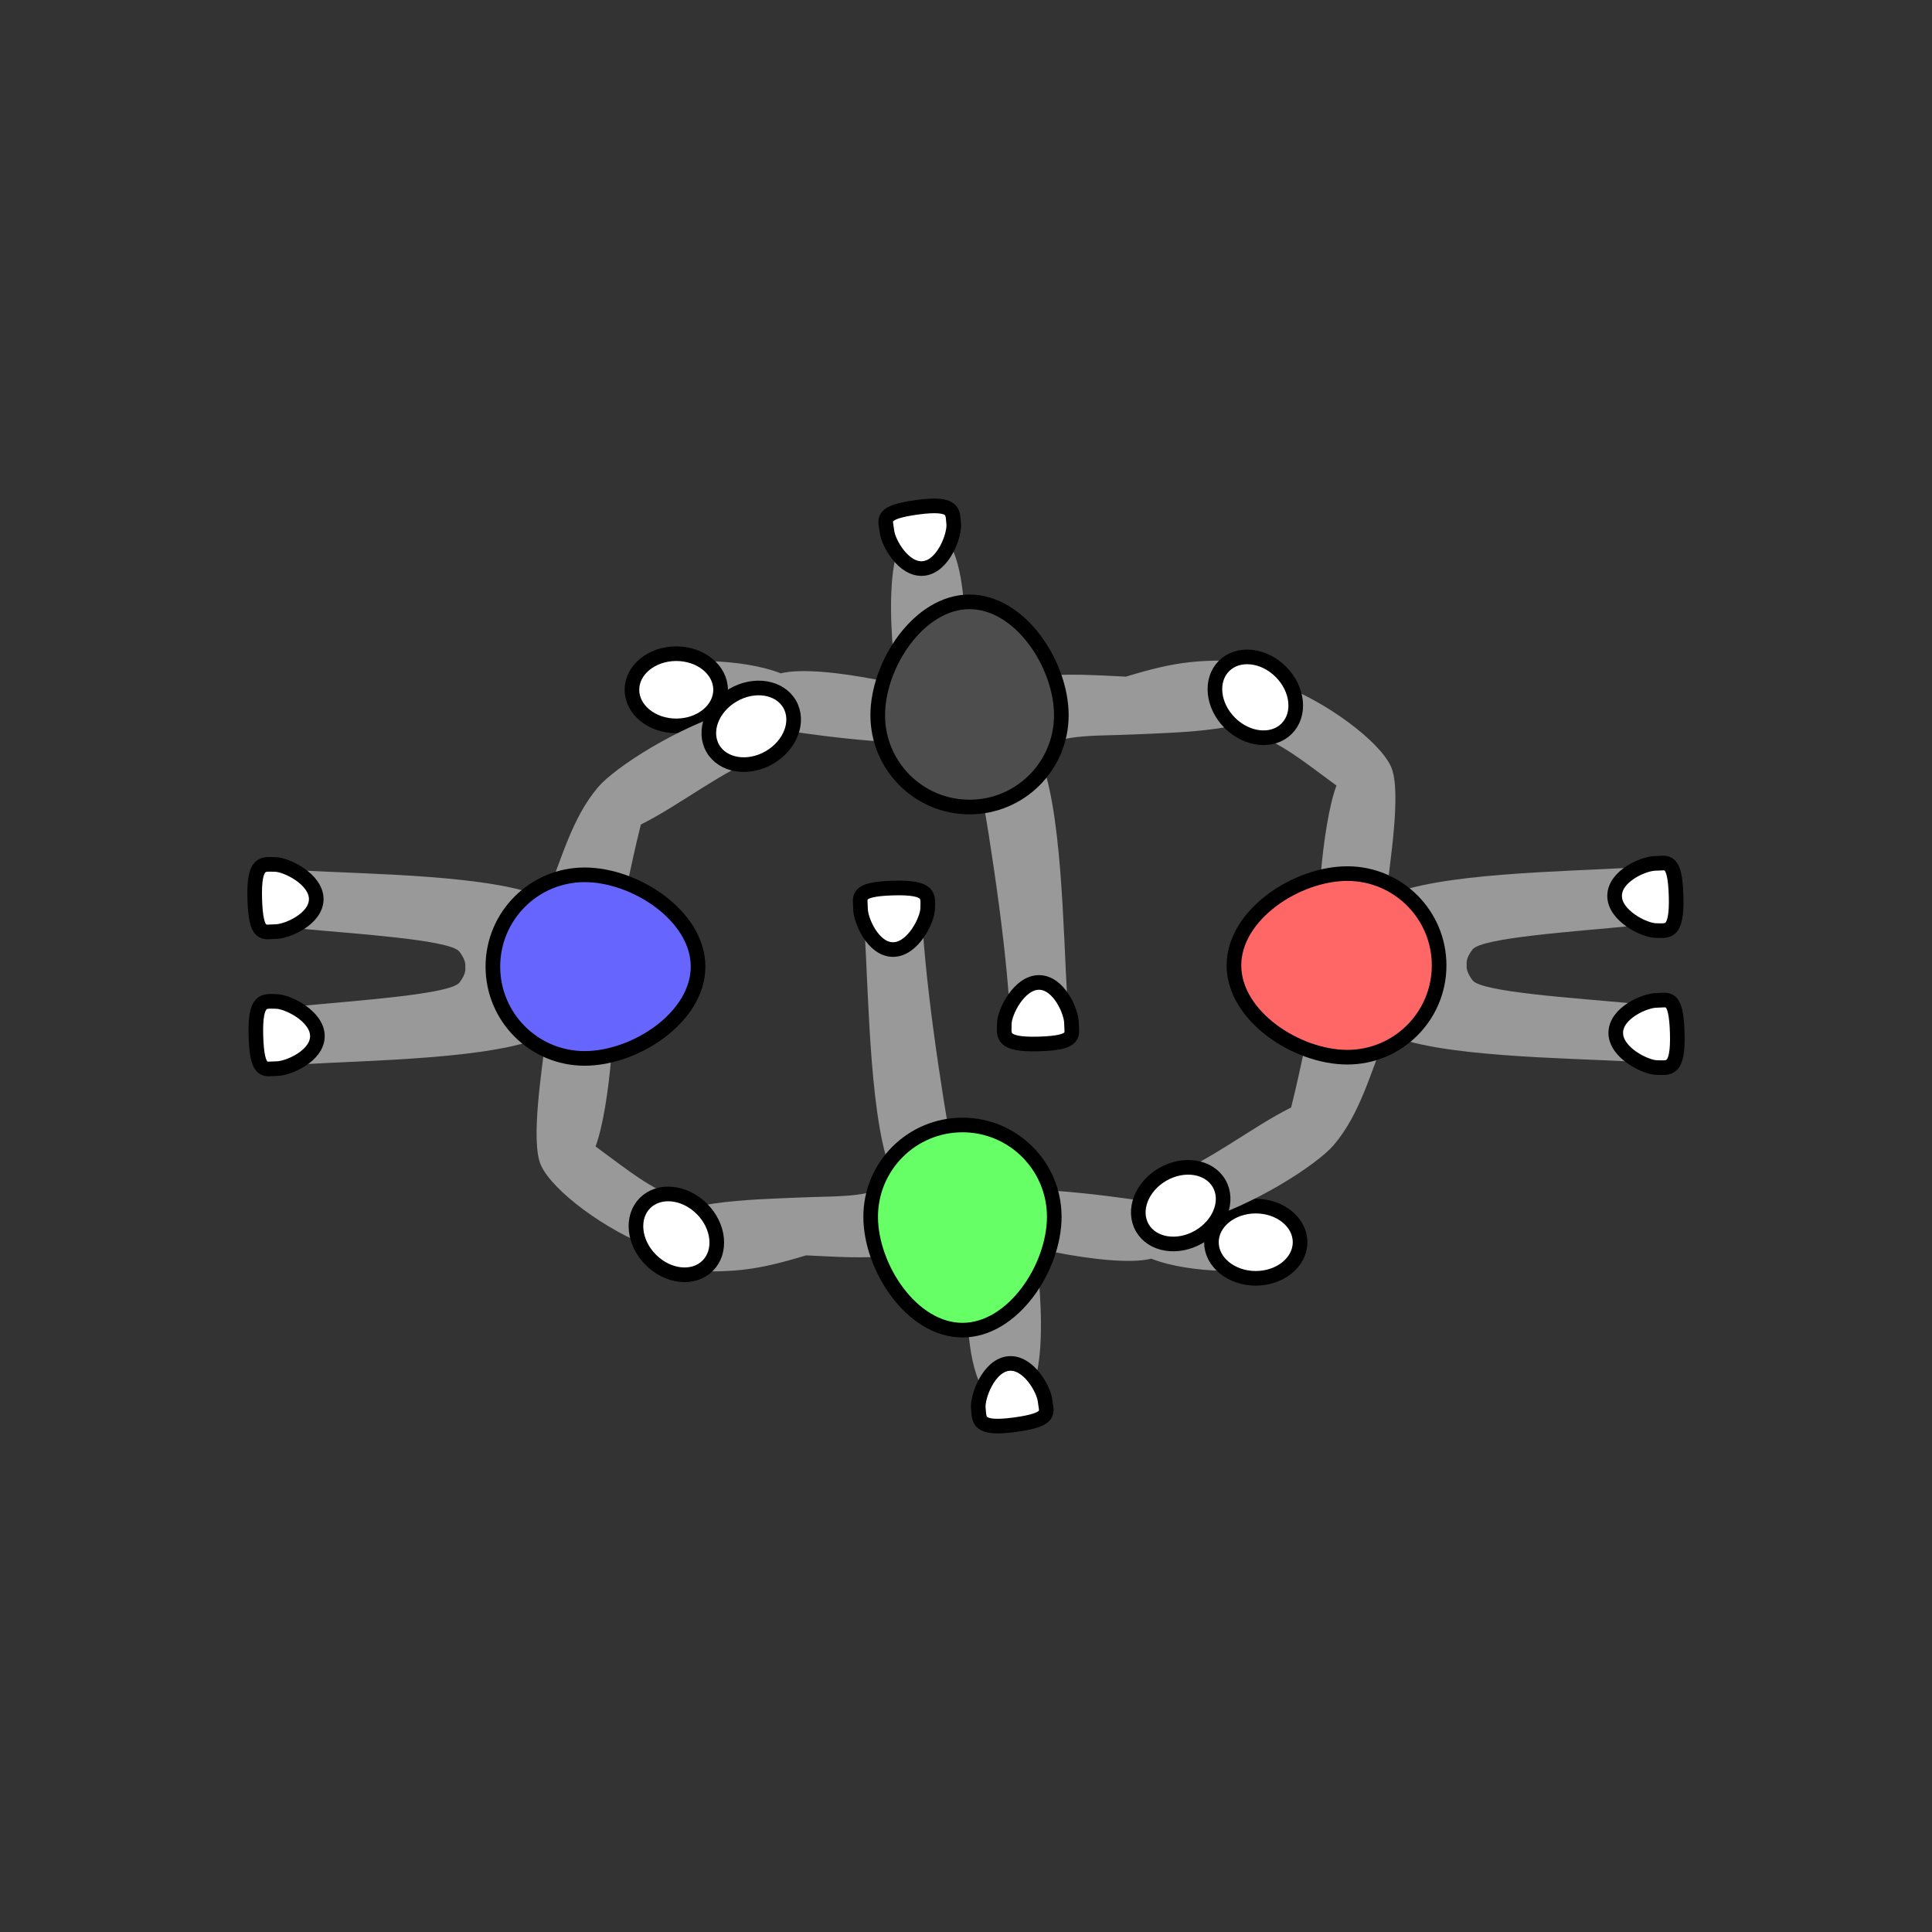 <?xml version="1.0" encoding="UTF-8" standalone="no"?>
<!-- Created with Inkscape (http://www.inkscape.org/) -->

<svg
   width="35mm"
   height="35mm"
   viewBox="0 0 35 35"
   version="1.1"
   id="svg1"
   xml:space="preserve"
   inkscape:version="1.4 (e7c3feb100, 2024-10-09)"
   sodipodi:docname="15_v2.svg"
   xmlns:inkscape="http://www.inkscape.org/namespaces/inkscape"
   xmlns:sodipodi="http://sodipodi.sourceforge.net/DTD/sodipodi-0.dtd"
   xmlns="http://www.w3.org/2000/svg"
   xmlns:svg="http://www.w3.org/2000/svg"><rect x="0" y="0" width="35" height="35" fill="#333333" stroke="none"/><sodipodi:namedview
     id="namedview1"
     pagecolor="#ffffff"
     bordercolor="#000000"
     borderopacity="0.25"
     inkscape:showpageshadow="2"
     inkscape:pageopacity="0.0"
     inkscape:pagecheckerboard="0"
     inkscape:deskcolor="#d1d1d1"
     inkscape:document-units="mm"
     inkscape:zoom="4.2968333"
     inkscape:cx="78.546217"
     inkscape:cy="87.739033"
     inkscape:window-width="1916"
     inkscape:window-height="1023"
     inkscape:window-x="0"
     inkscape:window-y="0"
     inkscape:window-maximized="0"
     inkscape:current-layer="layer1"><sodipodi:guide
       position="0.174,17.54"
       orientation="0,132.283"
       id="guide5"
       inkscape:locked="false" /><sodipodi:guide
       position="35,35"
       orientation="132.283,0"
       id="guide6"
       inkscape:locked="false" /><sodipodi:guide
       position="35,0"
       orientation="0,-132.283"
       id="guide7"
       inkscape:locked="false" /><sodipodi:guide
       position="17.504,35.914"
       orientation="-132.283,0"
       id="guide8"
       inkscape:locked="false" /></sodipodi:namedview><defs
     id="defs1"><inkscape:path-effect
       effect="mirror_symmetry"
       start_point="17.298,16.235"
       end_point="17.313,7.81"
       center_point="17.306,12.023"
       id="path-effect5"
       is_visible="true"
       lpeversion="1.2"
       lpesatellites=""
       mode="free"
       discard_orig_path="false"
       fuse_paths="true"
       oposite_fuse="false"
       split_items="false"
       split_open="false"
       link_styles="false" /><inkscape:path-effect
       effect="mirror_symmetry"
       start_point="17.298,16.235"
       end_point="17.313,7.81"
       center_point="17.306,12.023"
       id="path-effect5-7"
       is_visible="true"
       lpeversion="1.2"
       lpesatellites=""
       mode="free"
       discard_orig_path="false"
       fuse_paths="true"
       oposite_fuse="false"
       split_items="false"
       split_open="false"
       link_styles="false" /><inkscape:path-effect
       effect="mirror_symmetry"
       start_point="17.298,16.235"
       end_point="17.313,7.81"
       center_point="17.306,12.023"
       id="path-effect5-6"
       is_visible="true"
       lpeversion="1.2"
       lpesatellites=""
       mode="free"
       discard_orig_path="false"
       fuse_paths="true"
       oposite_fuse="false"
       split_items="false"
       split_open="false"
       link_styles="false" /><inkscape:path-effect
       effect="mirror_symmetry"
       start_point="17.298,16.235"
       end_point="17.313,7.81"
       center_point="17.306,12.023"
       id="path-effect5-3"
       is_visible="true"
       lpeversion="1.2"
       lpesatellites=""
       mode="free"
       discard_orig_path="false"
       fuse_paths="true"
       oposite_fuse="false"
       split_items="false"
       split_open="false"
       link_styles="false" /><inkscape:path-effect
       effect="mirror_symmetry"
       start_point="17.298,16.235"
       end_point="17.313,7.81"
       center_point="17.306,12.023"
       id="path-effect5-66"
       is_visible="true"
       lpeversion="1.2"
       lpesatellites=""
       mode="free"
       discard_orig_path="false"
       fuse_paths="true"
       oposite_fuse="false"
       split_items="false"
       split_open="false"
       link_styles="false" /><inkscape:path-effect
       effect="mirror_symmetry"
       start_point="17.298,16.235"
       end_point="17.313,7.81"
       center_point="17.306,12.023"
       id="path-effect5-4"
       is_visible="true"
       lpeversion="1.2"
       lpesatellites=""
       mode="free"
       discard_orig_path="false"
       fuse_paths="true"
       oposite_fuse="false"
       split_items="false"
       split_open="false"
       link_styles="false" /><inkscape:path-effect
       effect="mirror_symmetry"
       start_point="17.298,16.235"
       end_point="17.313,7.81"
       center_point="17.306,12.023"
       id="path-effect5-4-7"
       is_visible="true"
       lpeversion="1.2"
       lpesatellites=""
       mode="free"
       discard_orig_path="false"
       fuse_paths="true"
       oposite_fuse="false"
       split_items="false"
       split_open="false"
       link_styles="false" /><inkscape:path-effect
       effect="mirror_symmetry"
       start_point="17.298,16.235"
       end_point="17.313,7.81"
       center_point="17.306,12.023"
       id="path-effect5-41"
       is_visible="true"
       lpeversion="1.2"
       lpesatellites=""
       mode="free"
       discard_orig_path="false"
       fuse_paths="true"
       oposite_fuse="false"
       split_items="false"
       split_open="false"
       link_styles="false" /><inkscape:path-effect
       effect="mirror_symmetry"
       start_point="17.298,16.235"
       end_point="17.313,7.81"
       center_point="17.306,12.023"
       id="path-effect5-4-0"
       is_visible="true"
       lpeversion="1.2"
       lpesatellites=""
       mode="free"
       discard_orig_path="false"
       fuse_paths="true"
       oposite_fuse="false"
       split_items="false"
       split_open="false"
       link_styles="false" /><inkscape:path-effect
       effect="mirror_symmetry"
       start_point="17.494,16.3"
       end_point="17.509,7.876"
       center_point="17.502,12.088"
       id="path-effect5-4-0-9"
       is_visible="true"
       lpeversion="1.2"
       lpesatellites=""
       mode="free"
       discard_orig_path="false"
       fuse_paths="true"
       oposite_fuse="false"
       split_items="false"
       split_open="false"
       link_styles="false" /><inkscape:path-effect
       effect="mirror_symmetry"
       start_point="17.298,16.235"
       end_point="17.313,7.81"
       center_point="17.306,12.023"
       id="path-effect5-4-0-0"
       is_visible="true"
       lpeversion="1.2"
       lpesatellites=""
       mode="free"
       discard_orig_path="false"
       fuse_paths="true"
       oposite_fuse="false"
       split_items="false"
       split_open="false"
       link_styles="false" /><inkscape:path-effect
       effect="mirror_symmetry"
       start_point="17.494,16.3"
       end_point="17.509,7.876"
       center_point="17.502,12.088"
       id="path-effect5-4-0-9-7"
       is_visible="true"
       lpeversion="1.2"
       lpesatellites=""
       mode="free"
       discard_orig_path="false"
       fuse_paths="true"
       oposite_fuse="false"
       split_items="false"
       split_open="false"
       link_styles="false" /><inkscape:path-effect
       effect="mirror_symmetry"
       start_point="17.494,16.3"
       end_point="17.509,7.876"
       center_point="17.502,12.088"
       id="path-effect5-4-0-9-3"
       is_visible="true"
       lpeversion="1.2"
       lpesatellites=""
       mode="free"
       discard_orig_path="false"
       fuse_paths="true"
       oposite_fuse="false"
       split_items="false"
       split_open="false"
       link_styles="false" /><inkscape:path-effect
       effect="mirror_symmetry"
       start_point="17.298,16.235"
       end_point="17.313,7.81"
       center_point="17.306,12.023"
       id="path-effect5-4-6"
       is_visible="true"
       lpeversion="1.2"
       lpesatellites=""
       mode="free"
       discard_orig_path="false"
       fuse_paths="true"
       oposite_fuse="false"
       split_items="false"
       split_open="false"
       link_styles="false" /><inkscape:path-effect
       effect="mirror_symmetry"
       start_point="17.494,16.3"
       end_point="17.509,7.876"
       center_point="17.502,12.088"
       id="path-effect5-4-0-9-72"
       is_visible="true"
       lpeversion="1.2"
       lpesatellites=""
       mode="free"
       discard_orig_path="false"
       fuse_paths="true"
       oposite_fuse="false"
       split_items="false"
       split_open="false"
       link_styles="false" /><inkscape:path-effect
       effect="mirror_symmetry"
       start_point="17.494,16.3"
       end_point="17.509,7.876"
       center_point="17.502,12.088"
       id="path-effect5-4-0-9-72-8"
       is_visible="true"
       lpeversion="1.2"
       lpesatellites=""
       mode="free"
       discard_orig_path="false"
       fuse_paths="true"
       oposite_fuse="false"
       split_items="false"
       split_open="false"
       link_styles="false" /><inkscape:path-effect
       effect="mirror_symmetry"
       start_point="17.298,16.235"
       end_point="17.313,7.81"
       center_point="17.306,12.023"
       id="path-effect5-4-6-1"
       is_visible="true"
       lpeversion="1.2"
       lpesatellites=""
       mode="free"
       discard_orig_path="false"
       fuse_paths="true"
       oposite_fuse="false"
       split_items="false"
       split_open="false"
       link_styles="false" /><inkscape:path-effect
       effect="mirror_symmetry"
       start_point="17.298,16.235"
       end_point="17.313,7.81"
       center_point="17.306,12.023"
       id="path-effect5-4-6-2"
       is_visible="true"
       lpeversion="1.2"
       lpesatellites=""
       mode="free"
       discard_orig_path="false"
       fuse_paths="true"
       oposite_fuse="false"
       split_items="false"
       split_open="false"
       link_styles="false" /></defs><g
     inkscape:label="Layer 1"
     inkscape:groupmode="layer"
     id="layer1"><path
       style="fill:#999999;fill-opacity:1;stroke:none;stroke-width:0.1"
       d="m 17.415,12.571 c 0,0 0.378,-3.069 -0.718,-3.048 -0.9,0.017 -0.435,3.004 -0.435,3.004 z"
       id="path2"
       sodipodi:nodetypes="cscc" /><path
       id="path1-7-1-1-6"
       style="fill:#ffffff;stroke:#000000;stroke-width:0.265;stroke-dasharray:none"
       d="m 16.068,9.626 c 0.022,0.206 0.304,0.71 0.663,0.672 0.359,-0.038 0.567,-0.605 0.546,-0.811 -0.022,-0.206 0.029,-0.391 -0.663,-0.297 -0.692,0.094 -0.568,0.229 -0.546,0.435 z"
       sodipodi:nodetypes="ssszs" /><path
       style="fill:#999999;fill-opacity:1;stroke:none;stroke-width:0.265;stroke-dasharray:none;stroke-opacity:1"
       d="m 14.204,13.23 c -0.695,-0.112 -2.22,0.161 -2.417,-0.232 -0.127,-0.251 -0.191,-0.63 0.213,-0.914 0.212,-0.149 1.426,-0.169 2.144,0.114 0.742,-0.186 2.838,0.319 3.322,0.549 0.884,-0.618 1.824,-0.544 2.931,-0.489 0.936,-0.283 1.335,-0.327 2.485,-0.269 0.351,0.438 0.459,0.242 0.278,0.716 -0.21,0.549 -1.848,0.564 -2.623,0.6 -0.753,0.035 -1.466,-0.021 -1.727,0.355 0.432,0.904 0.45,3.23 0.527,4.482 0.022,0.359 -1.022,0.346 -1.057,-0.012 -0.09,-1.354 -0.417,-3.437 -0.671,-4.744 -0.859,0.197 -2.658,-0.037 -3.405,-0.157 z"
       id="path4-6-8"
       sodipodi:nodetypes="sssccccssccccs" /><ellipse
       style="fill:#ffffff;fill-opacity:1;stroke:#000000;stroke-width:0.265;stroke-dasharray:none;stroke-opacity:1"
       id="path1-7-2-9-9-1-3-1"
       cx="-12.496"
       cy="-12.251"
       rx="0.654"
       ry="0.803"
       transform="matrix(0,-1,-1,0,0,0)" /><path
       id="path1-3-8"
       style="fill:#4d4d4d;fill-opacity:1;stroke:#000000;stroke-width:0.265"
       d="m 19.227,12.957 c 0,-0.918 -0.744,-2.054 -1.663,-2.054 -0.918,0 -1.663,1.136 -1.663,2.054 0,0.918 0.744,1.663 1.663,1.663 0.918,0 1.663,-0.744 1.663,-1.663 z"
       sodipodi:nodetypes="zzzzz" /><path
       id="path1-7-1-9-7-31"
       style="fill:#ffffff;stroke:#000000;stroke-width:0.265;stroke-dasharray:none"
       d="m 19.411,18.536 c 0,-0.207 -0.228,-0.738 -0.589,-0.738 -0.361,0 -0.628,0.542 -0.628,0.749 0,0.207 -0.07,0.386 0.628,0.365 0.698,-0.021 0.589,-0.168 0.589,-0.375 z"
       sodipodi:nodetypes="ssszs" /><path
       style="fill:#999999;fill-opacity:1;stroke:none;stroke-width:0.265;stroke-dasharray:none;stroke-opacity:1"
       d="m 5.138,16.274 c -0.004,-0.262 0.082,-0.518 0.262,-0.508 1.252,0.072 3.577,0.081 4.482,0.51 0.294,-0.715 0.477,-1.456 0.953,-2.016 0.3,-0.354 1.447,-1.101 2.515,-1.41 0.363,-0.105 0.986,0.623 0.565,0.79 -0.875,0.347 -1.566,0.927 -2.305,1.297 -0.194,0.768 -0.416,1.915 -0.539,2.578 0.125,0.662 -0.018,2.548 -0.282,3.254 0.693,0.508 0.906,0.703 1.597,1 0.081,0.446 -0.48,0.468 -0.561,0.836 -0.853,-0.313 -1.82,-1.036 -2.025,-1.495 -0.198,-0.444 0.03,-1.779 0.088,-2.353 -0.904,0.432 -3.23,0.45 -4.482,0.527 -0.359,0.022 -0.346,-1.022 0.012,-1.057 1.03,-0.101 2.744,-0.213 2.906,-0.428 0.092,-0.121 0.116,-0.211 0.105,-0.279 0.01,-0.068 -0.015,-0.16 -0.107,-0.281 -0.163,-0.214 -1.876,-0.321 -2.906,-0.418 -0.179,-0.017 -0.273,-0.285 -0.277,-0.547 z"
       id="path4-6-2"
       sodipodi:nodetypes="cscssscccccscscscsscc" /><path
       id="path1-3-2"
       style="fill:#6666ff;fill-opacity:1;stroke:#000000;stroke-width:0.265"
       d="m 10.592,19.174 c 0.918,0 2.054,-0.744 2.054,-1.663 0,-0.918 -1.136,-1.663 -2.054,-1.663 -0.918,0 -1.663,0.744 -1.663,1.663 0,0.918 0.744,1.663 1.663,1.663 z"
       sodipodi:nodetypes="zzzzz" /><path
       id="path1-7-1-1-2"
       style="fill:#ffffff;stroke:#000000;stroke-width:0.265;stroke-dasharray:none"
       d="m 4.991,16.877 c 0.207,0 0.738,-0.228 0.738,-0.589 0,-0.361 -0.542,-0.628 -0.749,-0.628 -0.207,0 -0.386,-0.07 -0.365,0.628 0.021,0.698 0.168,0.589 0.375,0.589 z"
       sodipodi:nodetypes="ssszs" /><path
       id="path1-7-1-9-7-0"
       style="fill:#ffffff;stroke:#000000;stroke-width:0.265;stroke-dasharray:none"
       d="m 5.012,19.359 c 0.207,0 0.738,-0.228 0.738,-0.589 0,-0.361 -0.542,-0.628 -0.749,-0.628 -0.207,0 -0.386,-0.07 -0.365,0.628 0.021,0.698 0.168,0.589 0.375,0.589 z"
       sodipodi:nodetypes="ssszs" /><path
       style="fill:#999999;fill-opacity:1;stroke:none;stroke-width:0.1"
       d="m 17.585,22.429 c 0,0 -0.378,3.069 0.718,3.048 0.9,-0.017 0.435,-3.004 0.435,-3.004 z"
       id="path2-5"
       sodipodi:nodetypes="cscc" /><path
       id="path1-7-1-1-6-5"
       style="fill:#ffffff;stroke:#000000;stroke-width:0.265;stroke-dasharray:none"
       d="m 18.932,25.374 c -0.022,-0.206 -0.304,-0.71 -0.663,-0.672 -0.359,0.038 -0.567,0.605 -0.546,0.811 0.022,0.206 -0.029,0.391 0.663,0.297 0.692,-0.094 0.568,-0.229 0.546,-0.435 z"
       sodipodi:nodetypes="ssszs" /><path
       style="fill:#999999;fill-opacity:1;stroke:none;stroke-width:0.265;stroke-dasharray:none;stroke-opacity:1"
       d="m 20.796,21.77 c 0.695,0.112 2.22,-0.161 2.417,0.232 0.127,0.251 0.191,0.63 -0.213,0.914 -0.212,0.149 -1.426,0.169 -2.144,-0.114 -0.742,0.186 -2.838,-0.319 -3.322,-0.549 -0.884,0.618 -1.824,0.544 -2.931,0.489 -0.936,0.283 -1.335,0.327 -2.485,0.269 -0.351,-0.438 -0.459,-0.242 -0.278,-0.716 0.21,-0.549 1.848,-0.564 2.623,-0.6 0.753,-0.035 1.466,0.021 1.727,-0.355 -0.432,-0.904 -0.45,-3.23 -0.527,-4.482 -0.022,-0.359 1.022,-0.346 1.057,0.012 0.09,1.354 0.417,3.437 0.671,4.744 0.859,-0.197 2.658,0.037 3.405,0.157 z"
       id="path4-6-8-2"
       sodipodi:nodetypes="sssccccssccccs" /><ellipse
       style="fill:#ffffff;fill-opacity:1;stroke:#000000;stroke-width:0.265;stroke-dasharray:none;stroke-opacity:1"
       id="path1-7-2-9-9-1-3-1-9"
       cx="22.504"
       cy="22.749"
       rx="0.654"
       ry="0.803"
       transform="matrix(0,1,1,0,0,0)" /><path
       id="path1-3-8-0"
       style="fill:#66ff66;fill-opacity:1;stroke:#000000;stroke-width:0.265"
       d="m 15.773,22.043 c 0,0.918 0.744,2.054 1.663,2.054 0.918,0 1.663,-1.136 1.663,-2.054 0,-0.918 -0.744,-1.663 -1.663,-1.663 -0.918,0 -1.663,0.744 -1.663,1.663 z"
       sodipodi:nodetypes="zzzzz" /><path
       id="path1-7-1-9-7-31-2"
       style="fill:#ffffff;stroke:#000000;stroke-width:0.265;stroke-dasharray:none"
       d="m 15.589,16.464 c 0,0.207 0.228,0.738 0.589,0.738 0.361,0 0.628,-0.542 0.628,-0.749 0,-0.207 0.07,-0.386 -0.628,-0.365 -0.698,0.021 -0.589,0.168 -0.589,0.375 z"
       sodipodi:nodetypes="ssszs" /><ellipse
       style="fill:#ffffff;fill-opacity:1;stroke:#000000;stroke-width:0.265;stroke-dasharray:none;stroke-opacity:1"
       id="path1-7-2-9-9-1-9-9-8"
       cx="7.149"
       cy="24.48"
       rx="0.654"
       ry="0.803"
       transform="matrix(-0.707,0.707,0.707,0.707,0,0)" /><ellipse
       style="fill:#ffffff;fill-opacity:1;stroke:#000000;stroke-width:0.265;stroke-dasharray:none;stroke-opacity:1"
       id="path1-7-2-9-9-1-3"
       cx="-18.2"
       cy="-5.207"
       rx="0.654"
       ry="0.803"
       transform="matrix(-0.5,-0.866,-0.866,0.5,0,0)" /><path
       style="fill:#999999;fill-opacity:1;stroke:none;stroke-width:0.265;stroke-dasharray:none;stroke-opacity:1"
       d="m 29.862,18.726 c 0.004,0.262 -0.082,0.518 -0.262,0.508 -1.252,-0.072 -3.577,-0.081 -4.482,-0.51 -0.294,0.715 -0.477,1.456 -0.953,2.016 -0.3,0.354 -1.447,1.101 -2.515,1.41 -0.363,0.105 -0.986,-0.623 -0.565,-0.79 0.875,-0.347 1.566,-0.927 2.305,-1.297 0.194,-0.768 0.416,-1.915 0.539,-2.578 -0.125,-0.662 0.018,-2.548 0.282,-3.254 -0.693,-0.508 -0.906,-0.703 -1.597,-1 -0.081,-0.446 0.48,-0.468 0.561,-0.836 0.853,0.313 1.82,1.036 2.025,1.495 0.198,0.444 -0.03,1.779 -0.088,2.353 0.904,-0.432 3.23,-0.45 4.482,-0.527 0.359,-0.022 0.346,1.022 -0.012,1.057 -1.03,0.101 -2.744,0.213 -2.906,0.428 -0.092,0.121 -0.116,0.211 -0.105,0.279 -0.01,0.068 0.015,0.16 0.107,0.281 0.163,0.214 1.876,0.321 2.906,0.418 0.179,0.017 0.273,0.285 0.277,0.547 z"
       id="path4-6"
       sodipodi:nodetypes="cscssscccccscscscsscc" /><path
       id="path1-3"
       style="fill:#ff6666;fill-opacity:1;stroke:#000000;stroke-width:0.265"
       d="m 24.408,15.826 c -0.918,0 -2.054,0.744 -2.054,1.663 0,0.918 1.136,1.663 2.054,1.663 0.918,0 1.663,-0.744 1.663,-1.663 0,-0.918 -0.744,-1.663 -1.663,-1.663 z"
       sodipodi:nodetypes="zzzzz" /><path
       id="path1-7-1-1"
       style="fill:#ffffff;stroke:#000000;stroke-width:0.265;stroke-dasharray:none"
       d="m 30.009,18.123 c -0.207,0 -0.738,0.228 -0.738,0.589 0,0.361 0.542,0.628 0.749,0.628 0.207,0 0.386,0.07 0.365,-0.628 -0.021,-0.698 -0.168,-0.589 -0.375,-0.589 z"
       sodipodi:nodetypes="ssszs" /><path
       id="path1-7-1-9-7"
       style="fill:#ffffff;stroke:#000000;stroke-width:0.265;stroke-dasharray:none"
       d="m 29.988,15.641 c -0.207,0 -0.738,0.228 -0.738,0.589 0,0.361 0.542,0.628 0.749,0.628 0.207,0 0.386,0.07 0.365,-0.628 -0.021,-0.698 -0.168,-0.589 -0.375,-0.589 z"
       sodipodi:nodetypes="ssszs" /><ellipse
       style="fill:#ffffff;fill-opacity:1;stroke:#000000;stroke-width:0.265;stroke-dasharray:none;stroke-opacity:1"
       id="path1-7-2-9-9-1-9-9"
       cx="7.149"
       cy="-25.017"
       rx="0.654"
       ry="0.803"
       transform="matrix(0.707,-0.707,-0.707,-0.707,0,0)" /><ellipse
       style="fill:#ffffff;fill-opacity:1;stroke:#000000;stroke-width:0.265;stroke-dasharray:none;stroke-opacity:1"
       id="path1-7-2-9-9-1"
       cx="29.611"
       cy="7.603"
       rx="0.654"
       ry="0.803"
       transform="matrix(0.5,0.866,0.866,-0.5,0,0)" /></g></svg>
